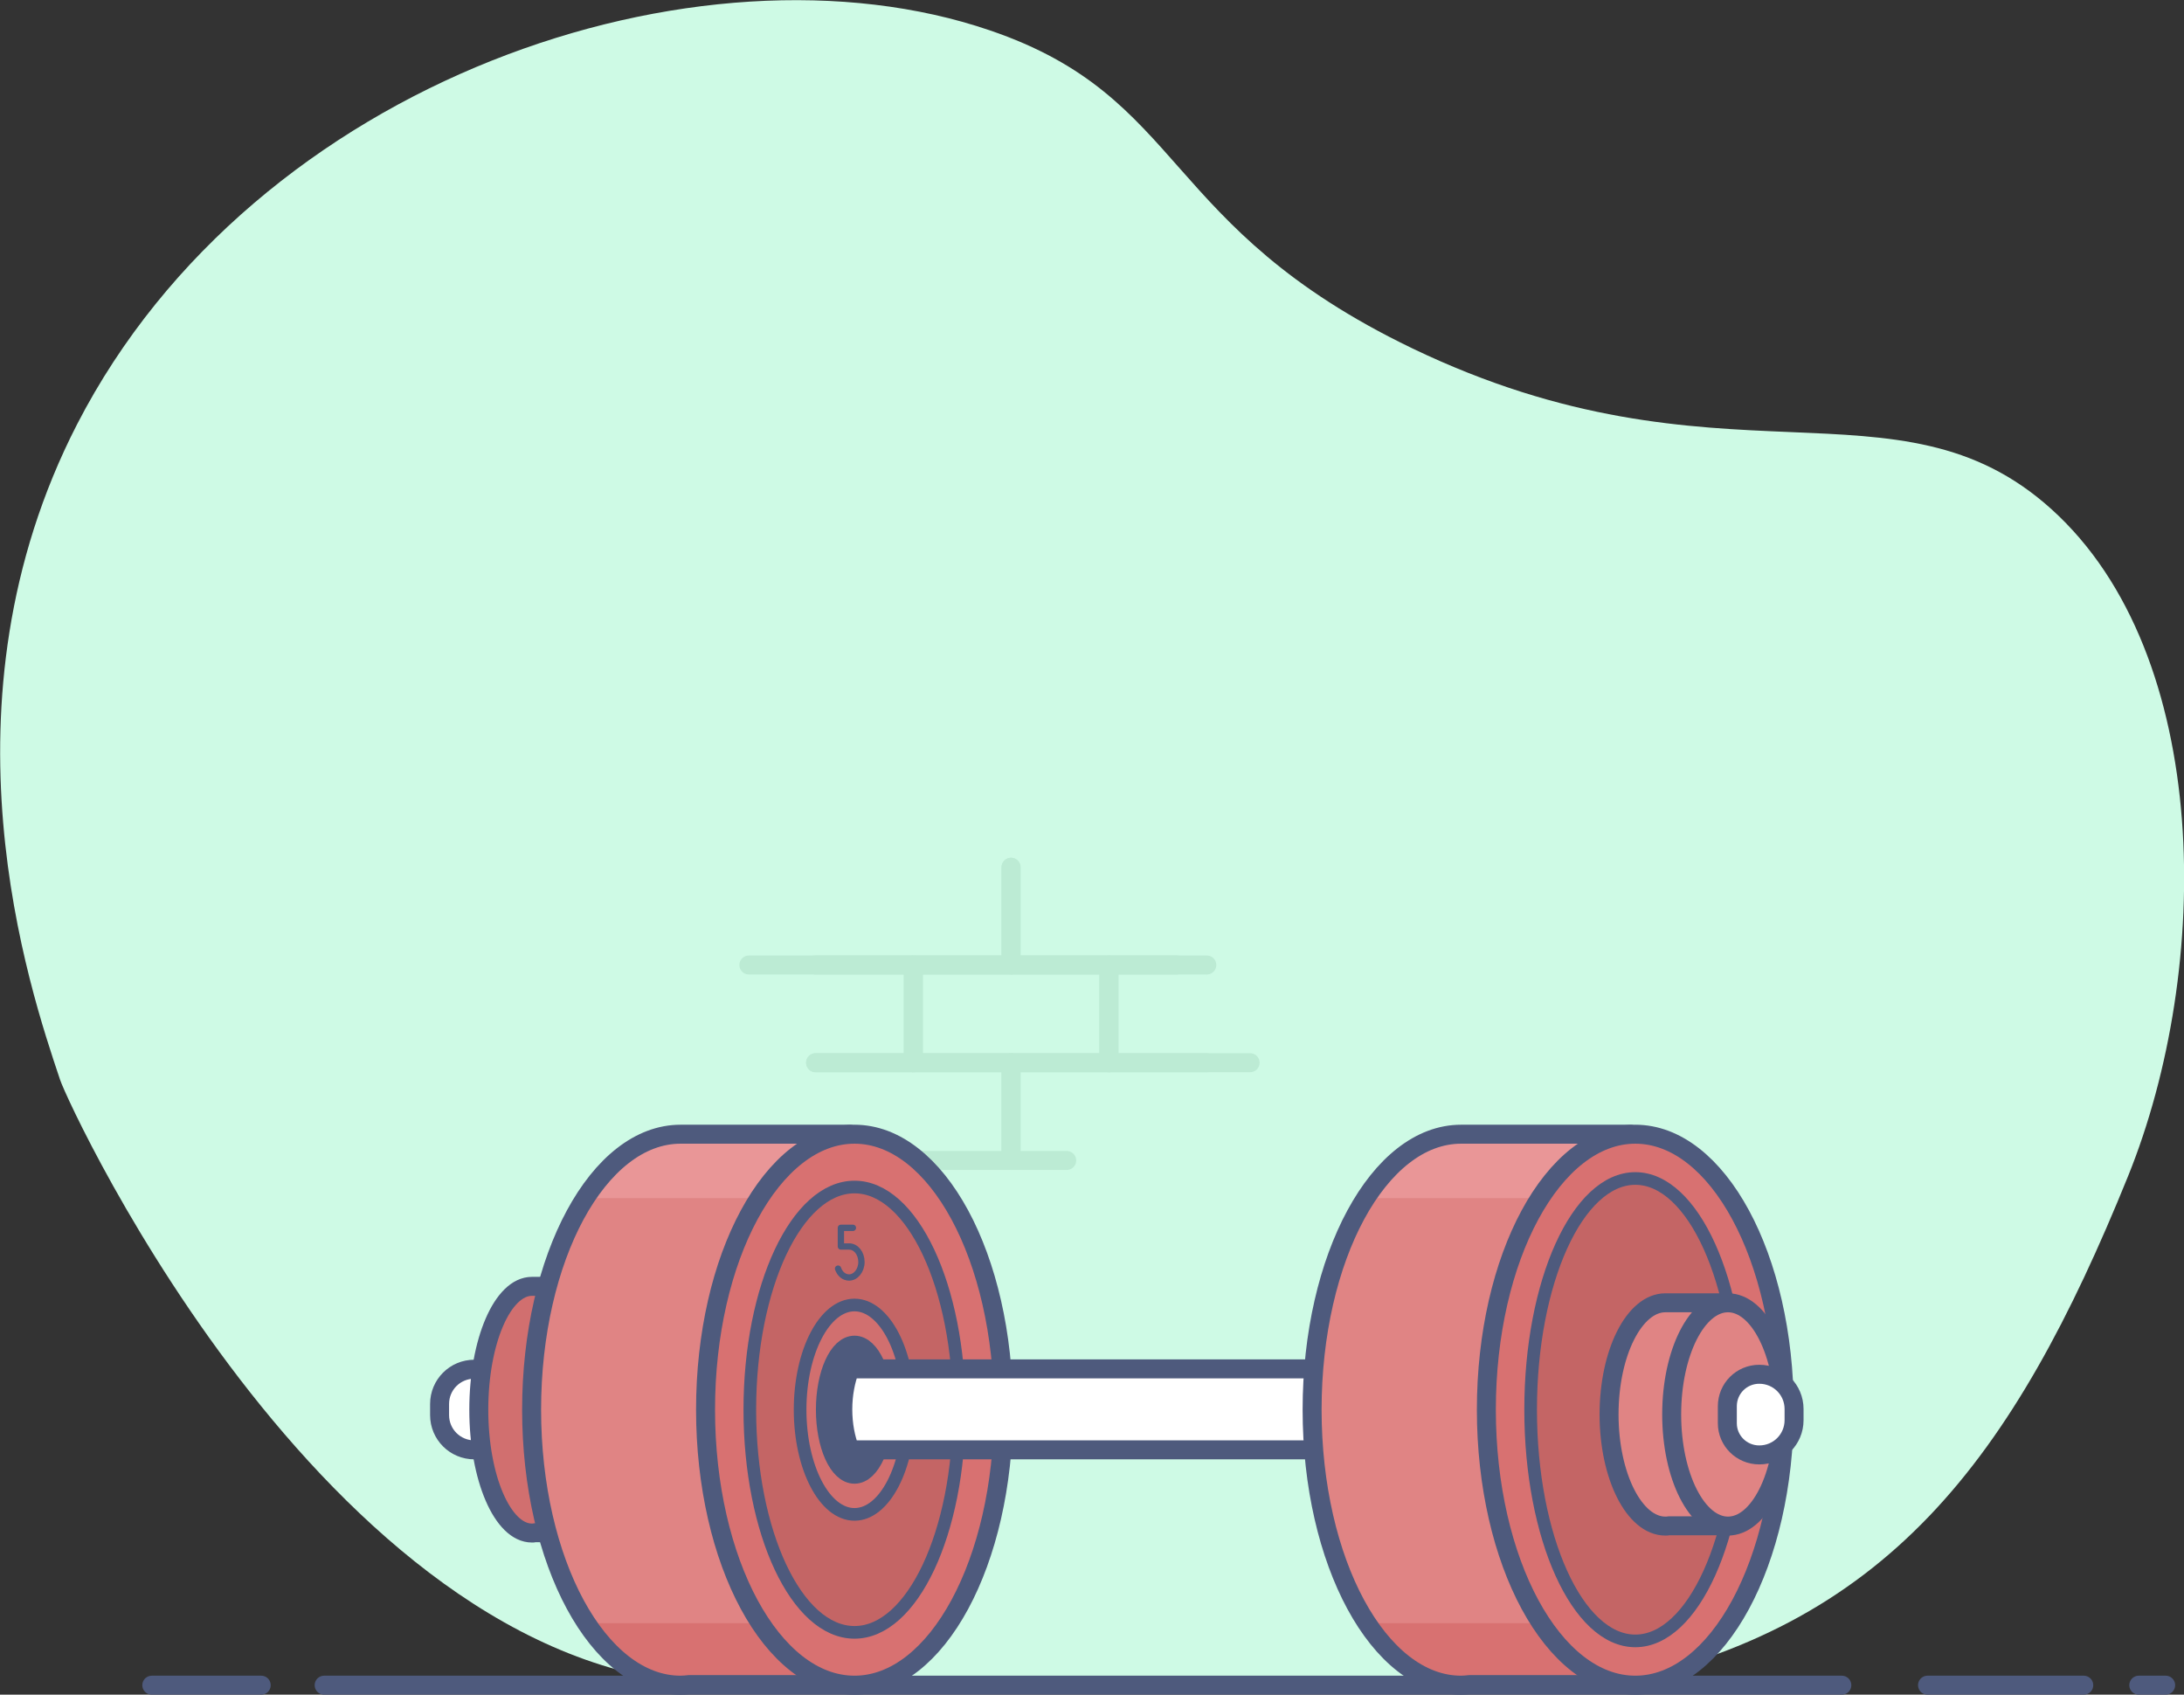 <?xml version="1.0" encoding="utf-8"?>
<!-- Generator: Adobe Illustrator 23.0.1, SVG Export Plug-In . SVG Version: 6.00 Build 0)  -->
<svg version="1.1" id="Layer_1" xmlns="http://www.w3.org/2000/svg" xmlns:xlink="http://www.w3.org/1999/xlink" x="0px" y="0px"
	 viewBox="0 0 690.6 535.8" style="enable-background:new 0 0 690.6 535.8;" xml:space="preserve">
<rect x="0" y="0" width="690.6" height="535.8" fill="#333333" stroke="none"/>
<style type="text/css">
	.st0{fill:#CEFAE5;}
	.st1{fill:none;stroke:#4E5A7D;stroke-width:6;stroke-linecap:round;stroke-linejoin:round;stroke-miterlimit:10;}
	.st2{opacity:0.2;}
	.st3{fill:none;stroke:#74AD91;stroke-width:6;stroke-linecap:round;stroke-linejoin:round;stroke-miterlimit:10;}
	.st4{fill:#FFFFFF;}
	.st5{fill:#D16F6F;}
	.st6{fill:#E08484;}
	.st7{fill:#D87171;}
	.st8{fill:#E99697;}
	.st9{fill:#4E5A7D;}
	.st10{fill:#C46565;}
	.st11{fill:none;stroke:#4E5A7D;stroke-width:4;stroke-linecap:round;stroke-linejoin:round;stroke-miterlimit:10;}
	.st12{fill:none;stroke:#4E5A7D;stroke-width:2;stroke-linecap:round;stroke-linejoin:round;stroke-miterlimit:10;}
</style>
<path id="XMLID_52_" class="st0" d="M229.3,532.6C106.4,532.5,22,350.4,19,341.4c-9.7-28.9-40.1-118.8,5.4-207.3
	C80.6,25,221.4-21.7,313,9.6c62.3,21.2,53.6,62,133.5,100.5c97.6,46.9,153.4,6.8,202.2,50.9c51.1,46.1,50.8,145.2,24.2,210.9
	c-36.3,89.6-76.2,143.2-165.1,160.8C433.2,532.8,331.1,532.7,229.3,532.6z"/>
<line id="XMLID_51_" class="st1" x1="102.5" y1="532.8" x2="582.4" y2="532.8"/>
<line id="XMLID_50_" class="st1" x1="609.5" y1="532.8" x2="658.9" y2="532.8"/>
<line id="XMLID_49_" class="st1" x1="48" y1="532.8" x2="82.6" y2="532.8"/>
<line id="XMLID_48_" class="st1" x1="676.3" y1="532.8" x2="684.8" y2="532.8"/>
<g id="XMLID_40_" class="st2">
	<polyline id="XMLID_47_" class="st3" points="319.7,274.2 319.7,305.1 257.9,305.1 	"/>
	<polyline id="XMLID_46_" class="st3" points="381.6,305.1 319.7,305.1 319.7,274.2 	"/>
	<rect id="XMLID_45_" x="288.8" y="305.1" class="st3" width="61.9" height="30.9"/>
	<polyline id="XMLID_44_" class="st3" points="337.3,366.9 319.7,366.9 319.7,336 381.6,336 	"/>
	<polyline id="XMLID_43_" class="st3" points="257.9,336 319.7,336 319.7,366.9 269.6,366.9 	"/>
	<polyline id="XMLID_42_" class="st3" points="236.8,305.1 288.8,305.1 288.8,336 257.9,336 	"/>
	<polyline id="XMLID_41_" class="st3" points="395.3,336 350.6,336 350.6,305.1 372.1,305.1 	"/>
</g>
<ellipse id="XMLID_39_" class="st1" cx="194.5" cy="448.2" rx="24" ry="44.3"/>
<path id="XMLID_38_" class="st4" d="M163.7,458.4H150c-6.1,0-11-4.9-11-11v-3.5c0-6.1,4.9-11,11-11h13.7V458.4z"/>
<path id="XMLID_37_" class="st1" d="M163.7,458.4H150c-6.1,0-11-4.9-11-11v-3.5c0-6.1,4.9-11,11-11h13.7V458.4z"/>
<path id="XMLID_36_" class="st5" d="M187.3,406.7h-19.1c-9.3,0-16.8,17.4-16.8,39c0,21.5,7.5,39,16.8,39c0.3,0,0.7,0,1-0.1h18.1
	V406.7z"/>
<path id="XMLID_35_" class="st1" d="M187.3,406.7h-19.1c-9.3,0-16.8,17.4-16.8,39c0,21.5,7.5,39,16.8,39c0.3,0,0.7,0,1-0.1h18.1
	V406.7z"/>
<path id="XMLID_34_" class="st6" d="M268.8,358.6h-53.6c-26,0-47.1,39-47.1,87.1s21.1,87.1,47.1,87.1c0.9,0,1.9-0.1,2.8-0.2h50.8
	L268.8,358.6L268.8,358.6z"/>
<path id="XMLID_33_" class="st6" d="M268.8,358.6h-53.6c-26,0-47.1,39-47.1,87.1s21.1,87.1,47.1,87.1c0.9,0,1.9-0.1,2.8-0.2h50.8
	L268.8,358.6L268.8,358.6z"/>
<path id="XMLID_32_" class="st6" d="M268.8,358.6h-53.6c-26,0-47.1,39-47.1,87.1s21.1,87.1,47.1,87.1c0.9,0,1.9-0.1,2.8-0.2h50.8
	L268.8,358.6L268.8,358.6z"/>
<path id="XMLID_31_" class="st7" d="M185.5,513.2c8.1,12.2,18.5,19.5,29.7,19.5c0.9,0,1.9-0.1,2.8-0.2h50.8v-19.3H185.5z"/>
<path id="XMLID_30_" class="st8" d="M185,378.8h83.8v-20.3h-53.6C203.7,358.6,193.1,366.2,185,378.8z"/>
<path id="XMLID_29_" class="st1" d="M268.8,358.6h-53.6c-26,0-47.1,39-47.1,87.1s21.1,87.1,47.1,87.1c0.9,0,1.9-0.1,2.8-0.2h50.8
	L268.8,358.6L268.8,358.6z"/>
<ellipse id="XMLID_28_" class="st7" cx="270.2" cy="445.7" rx="47.1" ry="87.1"/>
<ellipse id="XMLID_27_" class="st1" cx="270.2" cy="445.7" rx="47.1" ry="87.1"/>
<ellipse id="XMLID_26_" class="st9" cx="270.2" cy="445.7" rx="9.2" ry="20.4"/>
<ellipse id="XMLID_25_" class="st10" cx="270.2" cy="445.7" rx="33.1" ry="70.4"/>
<ellipse id="XMLID_24_" class="st5" cx="270.2" cy="445.7" rx="17.2" ry="33.1"/>
<ellipse id="XMLID_23_" class="st11" cx="270.2" cy="445.7" rx="17.2" ry="33.1"/>
<ellipse id="XMLID_22_" class="st1" cx="270.2" cy="445.7" rx="9.2" ry="20.4"/>
<ellipse id="XMLID_21_" class="st9" cx="270.2" cy="445.7" rx="9.2" ry="20.4"/>
<ellipse id="XMLID_20_" class="st11" cx="270.2" cy="445.7" rx="33.1" ry="70.4"/>
<path id="XMLID_19_" class="st4" d="M268.7,433c-1.3,3.4-2.2,7.8-2.2,12.6c0,4.9,0.9,9.2,2.2,12.6c0.6,0.1,1.2,0.2,1.8,0.2h174
	v-25.6h-174C269.8,432.9,269.3,432.9,268.7,433z"/>
<path id="XMLID_18_" class="st1" d="M268.7,433c-1.3,3.4-2.2,7.8-2.2,12.6c0,4.9,0.9,9.2,2.2,12.6c0.6,0.1,1.2,0.2,1.8,0.2h174
	v-25.6h-174C269.8,432.9,269.3,432.9,268.7,433z"/>
<path id="XMLID_17_" class="st6" d="M515.6,358.6H462c-26,0-47.1,39-47.1,87.1s21.1,87.1,47.1,87.1c0.9,0,1.9-0.1,2.8-0.2h50.8
	V358.6z"/>
<path id="XMLID_16_" class="st7" d="M433.8,513.2c8.1,12.2,18.5,19.5,29.7,19.5c0.9,0,1.9-0.1,2.8-0.2h50.8v-19.3H433.8z"/>
<path id="XMLID_15_" class="st8" d="M433.2,378.8H517v-20.3h-53.6C452,358.6,441.4,366.2,433.2,378.8z"/>
<path id="XMLID_14_" class="st1" d="M515.6,358.6H462c-26,0-47.1,39-47.1,87.1s21.1,87.1,47.1,87.1c0.9,0,1.9-0.1,2.8-0.2h50.8
	V358.6z"/>
<ellipse id="XMLID_13_" class="st6" cx="517.1" cy="445.7" rx="47.1" ry="87.1"/>
<ellipse id="XMLID_12_" class="st7" cx="517.1" cy="445.7" rx="47.1" ry="87.1"/>
<ellipse id="XMLID_11_" class="st1" cx="517.1" cy="445.7" rx="47.1" ry="87.1"/>
<ellipse id="XMLID_10_" class="st9" cx="517.1" cy="445.7" rx="9.2" ry="20.4"/>
<ellipse id="XMLID_9_" class="st10" cx="517.1" cy="445.7" rx="33.1" ry="73.1"/>
<ellipse id="XMLID_8_" class="st11" cx="517.1" cy="445.7" rx="33.1" ry="73.1"/>
<path id="XMLID_7_" class="st6" d="M549.2,411.9h-22c-10.7,0-19.4,15.8-19.4,35.3s8.7,35.3,19.4,35.3c0.4,0,0.8,0,1.2-0.1h20.9
	v-70.5H549.2z"/>
<path id="XMLID_6_" class="st1" d="M546.8,411.9h-20.2c-9.8,0-17.8,15.8-17.8,35.3s8,35.3,17.8,35.3c0.4,0,0.7,0,1.1-0.1h19.2
	L546.8,411.9L546.8,411.9z"/>
<ellipse id="XMLID_5_" class="st6" cx="547.3" cy="447.2" rx="16.9" ry="35.3"/>
<ellipse id="XMLID_4_" class="st1" cx="546.4" cy="447.2" rx="17.8" ry="35.3"/>
<path id="XMLID_3_" class="st4" d="M556.3,460L556.3,460c6.1,0,11-4.9,11-11v-3.5c0-6.1-4.9-11-11-11l0,0c-5.6,0-10.1,4.5-10.1,10.1
	v5.4C546.2,455.5,550.7,460,556.3,460z"/>
<path id="XMLID_2_" class="st1" d="M556.3,460L556.3,460c6.1,0,11-4.9,11-11v-3.5c0-6.1-4.9-11-11-11l0,0c-5.6,0-10.1,4.5-10.1,10.1
	v5.4C546.2,455.5,550.7,460,556.3,460z"/>
<path id="XMLID_1_" class="st12" d="M269.7,388.2h-3.8v5.9h2.8h-0.2c2.2,0,3.9,2.2,3.9,4.9s-1.8,4.9-3.9,4.9c-1.6,0-2.9-1.1-3.5-2.8
	"/>
</svg>
